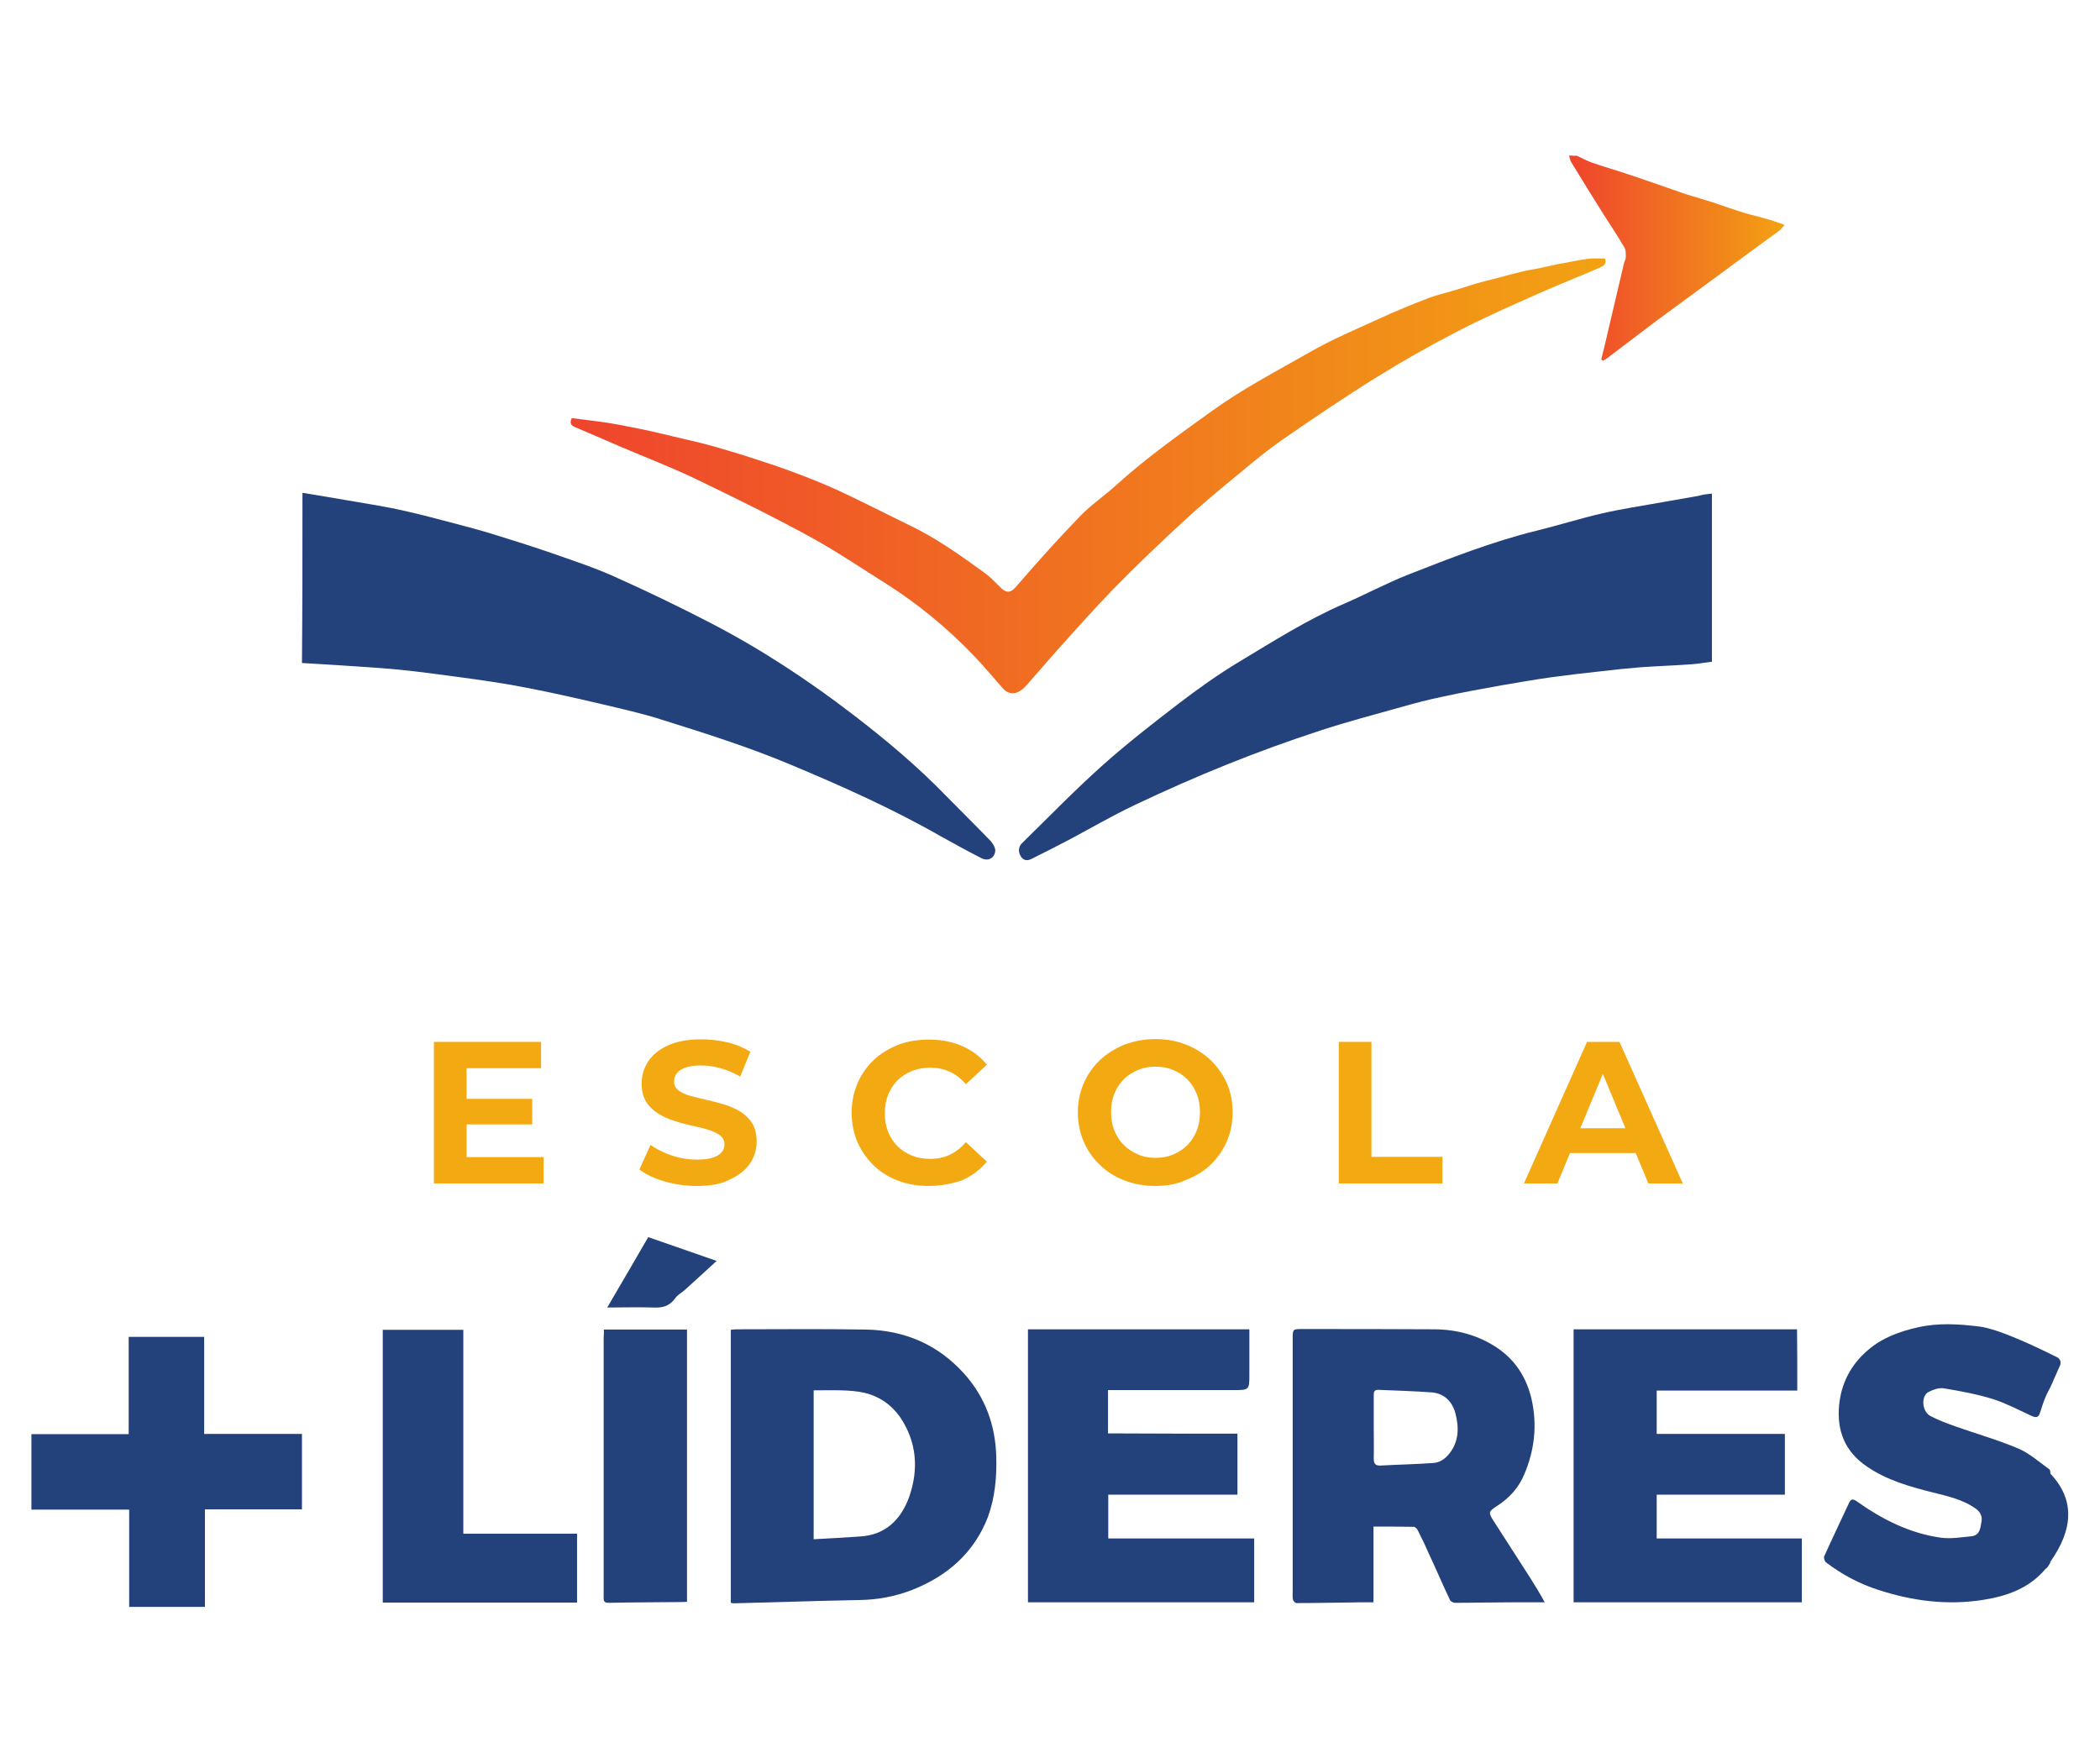 <svg width="411" height="345" viewBox="0 0 411 345" fill="none" xmlns="http://www.w3.org/2000/svg">
<path d="M308.622 30.485C309.663 30.981 310.655 31.526 311.696 31.873C313.381 32.468 315.117 32.963 316.802 33.509C318.984 34.203 321.115 34.946 323.297 35.69C325.478 36.433 327.66 37.226 329.841 37.97C331.576 38.515 333.312 39.011 335.047 39.556C337.129 40.25 339.211 40.993 341.294 41.638C342.781 42.084 344.367 42.431 345.855 42.877C346.945 43.175 347.987 43.571 349.276 44.017C348.879 44.463 348.631 44.86 348.284 45.108C344.417 47.933 340.55 50.759 336.732 53.584C332.518 56.707 328.255 59.78 324.041 62.903C320.868 65.282 317.744 67.711 314.571 70.091C314.323 70.289 314.026 70.438 313.728 70.586C313.629 70.537 313.53 70.438 313.381 70.388C313.58 69.496 313.828 68.603 314.026 67.761C315.315 62.358 316.554 56.905 317.843 51.502C317.942 51.106 318.19 50.759 318.19 50.362C318.19 49.718 318.24 48.974 317.942 48.478C316.604 46.198 315.166 44.017 313.728 41.787C311.646 38.465 309.564 35.095 307.531 31.774C307.283 31.377 307.234 30.881 307.085 30.435C307.68 30.485 308.176 30.485 308.622 30.485Z" fill="url(#paint0_linear_1_1711)"/>
<path d="M59.196 96.461C62.27 96.957 65.195 97.453 68.07 97.948C71.243 98.493 74.416 98.989 77.54 99.634C80.564 100.278 83.538 101.022 86.513 101.815C89.587 102.608 92.611 103.401 95.635 104.293C99.701 105.532 103.766 106.821 107.832 108.209C112.046 109.696 116.309 111.084 120.375 112.918C126.77 115.793 133.067 118.817 139.264 122.039C149.08 127.144 158.252 133.192 167.028 139.933C173.423 144.84 179.62 150.045 185.223 155.845C188.049 158.72 190.924 161.545 193.7 164.42C194.246 164.965 194.791 165.808 194.791 166.502C194.692 167.94 193.403 168.634 192.114 167.989C189.486 166.651 186.859 165.213 184.281 163.776C174.663 158.274 164.549 153.763 154.336 149.5C146.254 146.129 137.925 143.502 129.547 140.875C125.68 139.636 121.664 138.744 117.698 137.802C112.789 136.662 107.832 135.522 102.874 134.58C98.61 133.737 94.297 133.142 89.984 132.547C85.968 132.002 81.952 131.457 77.936 131.06C73.871 130.664 69.805 130.465 65.691 130.168C63.509 130.019 61.328 129.92 59.097 129.772C59.196 118.619 59.196 107.614 59.196 96.461Z" fill="#23417A"/>
<path d="M335.047 96.61C335.047 107.713 335.047 118.618 335.047 129.524C333.708 129.672 332.419 129.92 331.081 130.019C327.709 130.267 324.338 130.366 320.967 130.614C318.537 130.812 316.058 131.06 313.629 131.358C310.307 131.705 307.035 132.101 303.714 132.547C300.441 132.993 297.169 133.588 293.897 134.134C290.03 134.828 286.163 135.522 282.346 136.364C279.668 136.909 277.041 137.603 274.413 138.347C269.059 139.834 263.655 141.272 258.35 143.006C252.301 144.989 246.253 147.17 240.353 149.55C234.156 152.028 228.008 154.754 221.96 157.629C217.696 159.662 213.581 162.041 209.417 164.272C206.987 165.56 204.508 166.8 202.03 168.039C201.286 168.435 200.542 168.584 199.898 167.791C199.253 166.899 199.253 165.808 199.997 165.065C205.153 160.009 210.21 154.804 215.564 149.996C220.373 145.683 225.529 141.668 230.636 137.752C234.453 134.828 238.42 132.002 242.535 129.524C249.228 125.509 255.821 121.295 263.06 118.172C267.274 116.338 271.339 114.157 275.603 112.472C283.833 109.25 292.013 106.028 300.64 103.897C304.903 102.856 309.118 101.517 313.381 100.526C317.447 99.584 321.562 98.989 325.627 98.246C327.908 97.849 330.139 97.453 332.419 97.056C333.212 96.808 334.055 96.709 335.047 96.61Z" fill="#23417A"/>
<path d="M111.897 81.838C114.178 82.136 116.458 82.384 118.739 82.731C120.772 83.028 122.854 83.474 124.886 83.871C126.473 84.168 128.059 84.565 129.596 84.912C131.48 85.358 133.364 85.804 135.248 86.25C136.587 86.547 137.925 86.894 139.214 87.241C141.297 87.836 143.329 88.431 145.412 89.075C148.436 90.067 151.46 91.009 154.435 92.099C157.509 93.239 160.583 94.429 163.557 95.767C168.416 97.998 173.175 100.476 177.984 102.806C183.19 105.284 187.9 108.655 192.56 112.026C193.75 112.869 194.742 113.909 195.783 114.95C196.774 115.942 197.617 116.239 198.757 114.95C202.823 110.241 206.987 105.582 211.301 101.121C213.482 98.841 216.159 97.056 218.489 94.924C224.34 89.621 230.785 85.06 237.18 80.45C243.377 75.989 250.07 72.519 256.664 68.752C260.829 66.373 265.34 64.489 269.753 62.457C272.975 60.97 276.248 59.631 279.569 58.343C281.304 57.698 283.089 57.302 284.874 56.756C286.213 56.36 287.502 55.914 288.84 55.517C290.278 55.121 291.765 54.724 293.203 54.377C294.839 53.931 296.475 53.485 298.161 53.088C299.252 52.84 300.392 52.692 301.483 52.444C302.623 52.196 303.763 51.948 304.904 51.7C305.3 51.601 305.697 51.552 306.044 51.502C307.63 51.205 309.167 50.858 310.754 50.66C311.844 50.511 312.935 50.61 314.125 50.61C314.522 51.651 313.778 52.097 313.084 52.394C308.969 54.179 304.755 55.815 300.689 57.649C295.434 59.978 290.129 62.308 285.023 64.985C279.768 67.711 274.562 70.636 269.555 73.759C263.308 77.625 257.259 81.739 251.211 85.903C248.187 87.985 245.361 90.315 242.584 92.644C238.965 95.618 235.296 98.642 231.875 101.815C227.116 106.177 222.456 110.638 217.944 115.248C214.127 119.164 210.507 123.278 206.839 127.343C204.856 129.573 202.922 131.853 200.939 134.084C200.493 134.58 199.947 135.125 199.303 135.422C198.162 135.968 197.072 135.67 196.229 134.679C194.395 132.597 192.61 130.465 190.676 128.433C185.52 123.03 179.819 118.321 173.522 114.306C168.614 111.233 163.805 107.961 158.748 105.185C151.311 101.121 143.676 97.353 136.041 93.685C131.183 91.356 126.076 89.422 121.119 87.291C118.243 86.052 115.417 84.812 112.591 83.623C111.649 83.226 111.5 82.83 111.897 81.838Z" fill="url(#paint1_linear_1_1711)"/>
<path d="M6.148 280.709C12.444 280.709 18.741 280.709 25.186 280.709C25.186 274.315 25.186 268.019 25.186 261.675C30.193 261.675 35.052 261.675 39.96 261.675C39.96 267.97 39.96 274.215 39.96 280.659C46.355 280.659 52.701 280.659 59.097 280.659C59.097 285.666 59.097 290.474 59.097 295.431C52.8 295.431 46.504 295.431 40.108 295.431C40.108 301.825 40.108 308.121 40.108 314.515C35.151 314.515 30.292 314.515 25.285 314.515C25.285 308.22 25.285 301.974 25.285 295.481C18.84 295.481 12.494 295.481 6.148 295.481C6.148 290.573 6.148 285.616 6.148 280.709Z" fill="#23417A"/>
<path d="M194.99 285.071C194.791 278.875 192.808 273.422 188.644 268.813C183.537 263.162 177.042 260.386 169.507 260.237C161.029 260.088 152.601 260.188 144.123 260.188C143.776 260.188 143.429 260.237 143.032 260.287V313.722C143.28 313.772 143.429 313.821 143.577 313.821C151.807 313.623 159.988 313.325 168.218 313.177C171.787 313.127 175.208 312.483 178.53 311.194C185.421 308.468 190.627 303.957 193.353 296.918C194.742 293.101 195.089 289.136 194.99 285.071ZM177.935 293.002C176.398 297.265 173.423 300.438 168.366 300.735C165.392 300.933 162.367 301.131 159.244 301.28V272.134C161.078 272.134 162.863 272.084 164.648 272.134C166.185 272.183 167.771 272.282 169.259 272.629C172.085 273.323 174.415 274.91 176.1 277.289C179.472 282.196 179.819 287.649 177.935 293.002Z" fill="#23417A"/>
<path d="M299.5 308.864C297.12 305.147 294.74 301.478 292.36 297.761C291.27 296.075 291.27 295.877 292.955 294.787C295.385 293.25 297.269 291.168 298.359 288.491C300.342 283.782 300.888 278.875 299.747 273.869C298.805 269.754 296.674 266.334 293.154 263.905C289.435 261.377 285.271 260.237 280.809 260.188C272.182 260.138 263.556 260.138 254.979 260.138C252.996 260.138 252.996 260.088 252.996 262.121C252.996 278.578 252.996 294.985 252.996 311.442C252.996 311.987 252.946 312.582 253.045 313.078C253.095 313.375 253.491 313.772 253.739 313.772C257.953 313.772 262.167 313.672 266.332 313.623C267.125 313.623 267.869 313.623 268.811 313.623V298.802C271.538 298.802 274.116 298.802 276.694 298.851C276.991 298.851 277.338 299.248 277.487 299.545C278.28 301.082 279.024 302.668 279.718 304.254C281.106 307.228 282.395 310.252 283.783 313.177C283.932 313.474 284.428 313.722 284.775 313.722C288.444 313.722 292.162 313.623 295.831 313.623C297.913 313.623 299.946 313.623 302.325 313.623C301.383 311.888 300.441 310.351 299.5 308.864ZM283.684 284.476C282.841 285.567 281.751 286.31 280.412 286.36C277.041 286.608 273.62 286.657 270.199 286.856C269.108 286.905 268.86 286.409 268.86 285.468C268.91 283.386 268.86 281.353 268.86 279.272C268.86 277.19 268.86 275.157 268.86 273.075C268.86 272.431 268.96 272.034 269.753 272.034C273.223 272.183 276.694 272.282 280.164 272.53C282.693 272.728 284.279 274.364 284.874 276.744C285.568 279.47 285.519 282.147 283.684 284.476Z" fill="#23417A"/>
<path d="M351.755 272.183C342.533 272.183 333.411 272.183 324.239 272.183C324.239 275.058 324.239 277.784 324.239 280.659C332.667 280.659 340.947 280.659 349.325 280.659C349.325 284.675 349.325 288.541 349.325 292.556C340.947 292.556 332.667 292.556 324.239 292.556C324.239 295.481 324.239 298.256 324.239 301.131C333.807 301.131 343.178 301.131 352.647 301.131C352.647 305.295 352.647 309.409 352.647 313.623C337.774 313.623 322.95 313.623 307.977 313.623C307.977 295.877 307.977 278.082 307.977 260.188C322.504 260.188 337.08 260.188 351.705 260.188C351.755 264.203 351.755 268.069 351.755 272.183Z" fill="#23417A"/>
<path d="M242.188 280.61C242.188 284.675 242.188 288.591 242.188 292.556C233.759 292.556 225.381 292.556 216.903 292.556C216.903 295.431 216.903 298.256 216.903 301.131C226.422 301.131 235.891 301.131 245.46 301.131C245.46 305.295 245.46 309.409 245.46 313.623C230.735 313.623 216.011 313.623 201.187 313.623C201.187 295.877 201.187 278.082 201.187 260.188C215.663 260.188 230.091 260.188 244.518 260.188C244.518 263.162 244.518 266.037 244.518 268.961C244.518 272.084 244.518 272.084 241.345 272.084C233.561 272.084 225.777 272.084 217.994 272.084C217.647 272.084 217.3 272.084 216.853 272.084C216.853 274.909 216.853 277.685 216.853 280.56C225.331 280.61 233.71 280.61 242.188 280.61Z" fill="#23417A"/>
<path d="M403.167 267.276L401.283 271.539C401.283 271.539 400.638 272.728 400.39 273.323C399.944 274.364 399.597 275.455 399.25 276.545C398.953 277.537 398.407 277.487 397.614 277.14C395.135 276 392.706 274.711 390.128 273.869C386.955 272.877 383.683 272.282 380.411 271.737C379.469 271.588 378.378 271.985 377.485 272.431C375.949 273.175 376.097 276.198 377.783 277.14C379.369 277.983 381.105 278.627 382.79 279.222C386.856 280.659 391.07 281.849 395.036 283.534C397.217 284.476 399.101 286.162 401.085 287.599C401.283 287.748 401.283 288.144 401.283 288.442C406.191 293.597 405.695 299.446 401.283 305.692C401.283 306.039 400.886 306.435 400.688 306.782C400.589 306.931 400.44 306.981 400.341 307.08C397.168 310.847 392.904 312.384 388.244 313.127C381.204 314.267 374.313 313.375 367.62 311.194C363.901 310.004 360.48 308.17 357.357 305.791C357.109 305.593 356.911 304.948 357.01 304.651C358.596 301.131 360.282 297.612 361.918 294.093C362.265 293.399 362.612 293.349 363.306 293.795C368.314 297.364 373.767 300.14 379.915 300.983C381.848 301.231 383.931 300.884 385.914 300.685C387.5 300.487 387.599 299.05 387.798 297.86C387.996 296.918 387.649 296.026 386.806 295.381C384.228 293.498 381.204 292.853 378.229 292.11C373.718 290.97 369.305 289.731 365.389 287.054C361.075 284.129 359.489 280.065 359.935 275.108C360.332 270.746 362.265 267.078 365.587 264.252C368.413 261.823 371.834 260.584 375.403 259.791C379.369 258.899 383.336 259.147 387.351 259.642C391.318 260.088 399.597 264.153 402.572 265.64C403.216 265.937 403.464 266.681 403.167 267.276Z" fill="#23417A"/>
<path d="M112.938 300.19C112.938 304.7 112.938 309.112 112.938 313.672C100.246 313.672 87.604 313.672 74.912 313.672C74.912 295.976 74.912 278.181 74.912 260.287C80.167 260.287 85.373 260.287 90.678 260.287C90.678 273.571 90.678 286.806 90.678 300.19C98.065 300.19 105.452 300.19 112.938 300.19Z" fill="#23417A"/>
<path d="M118.193 260.237C123.746 260.237 129.101 260.237 134.455 260.237C134.455 278.032 134.455 295.728 134.455 313.524C133.959 313.573 133.563 313.573 133.116 313.573C128.456 313.623 123.845 313.623 119.185 313.722C117.995 313.772 118.144 313.078 118.144 312.384C118.144 302.123 118.144 291.912 118.144 281.651C118.144 275.009 118.144 268.416 118.144 261.774C118.193 261.328 118.193 260.832 118.193 260.237Z" fill="#23417A"/>
<path d="M118.838 255.924C121.664 251.116 124.292 246.605 126.87 242.144C131.332 243.681 135.695 245.218 140.256 246.804C138.025 248.836 136.042 250.67 134.059 252.455C133.414 253.049 132.571 253.446 132.125 254.14C131.034 255.677 129.597 256.024 127.812 255.924C124.986 255.825 122.11 255.924 118.838 255.924Z" fill="#23417A"/>
<path d="M91.322 226.481H106.394V231.636H84.927V203.927H105.898V209.082H91.322V226.481ZM90.826 215.08H104.163V220.086H90.826V215.08Z" fill="#F3A912"/>
<path d="M136.438 232.131C134.207 232.131 132.075 231.834 130.042 231.239C128.01 230.644 126.374 229.851 125.134 228.909L127.316 224.101C128.506 224.944 129.894 225.638 131.53 226.183C133.166 226.728 134.802 226.976 136.438 226.976C137.727 226.976 138.719 226.828 139.512 226.58C140.305 226.332 140.85 225.985 141.247 225.539C141.594 225.093 141.792 224.597 141.792 224.002C141.792 223.259 141.495 222.664 140.9 222.218C140.305 221.772 139.561 221.425 138.619 221.127C137.677 220.83 136.636 220.582 135.446 220.334C134.306 220.086 133.166 219.789 131.976 219.392C130.836 219.045 129.795 218.55 128.803 217.955C127.861 217.36 127.068 216.616 126.473 215.675C125.878 214.733 125.58 213.494 125.58 212.056C125.58 210.47 126.027 209.032 126.87 207.744C127.712 206.455 129.001 205.414 130.737 204.621C132.472 203.828 134.653 203.431 137.231 203.431C138.966 203.431 140.702 203.629 142.387 204.026C144.073 204.422 145.56 205.067 146.849 205.86L144.866 210.718C143.577 209.974 142.288 209.429 140.999 209.082C139.71 208.735 138.421 208.537 137.182 208.537C135.942 208.537 134.901 208.685 134.108 208.983C133.315 209.28 132.769 209.627 132.422 210.123C132.075 210.569 131.926 211.114 131.926 211.709C131.926 212.403 132.224 212.998 132.819 213.444C133.414 213.89 134.157 214.237 135.099 214.485C136.041 214.733 137.083 215.03 138.272 215.278C139.413 215.526 140.553 215.823 141.693 216.17C142.834 216.517 143.875 216.963 144.866 217.558C145.808 218.153 146.601 218.897 147.196 219.838C147.791 220.78 148.089 221.97 148.089 223.457C148.089 224.994 147.643 226.431 146.8 227.72C145.907 229.009 144.618 230.05 142.883 230.843C141.297 231.735 139.066 232.131 136.438 232.131Z" fill="#F3A912"/>
<path d="M181.703 232.131C179.571 232.131 177.588 231.784 175.753 231.091C173.919 230.397 172.332 229.405 170.994 228.116C169.655 226.828 168.614 225.291 167.821 223.556C167.077 221.821 166.681 219.888 166.681 217.806C166.681 215.724 167.077 213.791 167.821 212.056C168.564 210.321 169.606 208.784 170.994 207.496C172.332 206.207 173.968 205.216 175.753 204.522C177.538 203.828 179.571 203.481 181.752 203.481C184.132 203.481 186.313 203.877 188.247 204.72C190.18 205.562 191.816 206.752 193.155 208.388L189.04 212.205C188.098 211.114 187.057 210.321 185.867 209.776C184.727 209.231 183.438 208.983 182.05 208.983C180.761 208.983 179.571 209.181 178.48 209.627C177.389 210.073 176.447 210.668 175.654 211.461C174.861 212.254 174.266 213.196 173.82 214.287C173.374 215.377 173.175 216.567 173.175 217.905C173.175 219.244 173.374 220.433 173.82 221.524C174.266 222.614 174.861 223.556 175.654 224.349C176.447 225.142 177.389 225.737 178.48 226.183C179.571 226.629 180.761 226.828 182.05 226.828C183.438 226.828 184.677 226.58 185.867 226.034C187.007 225.489 188.098 224.647 189.04 223.556L193.155 227.373C191.816 228.959 190.18 230.198 188.247 231.041C186.313 231.685 184.132 232.131 181.703 232.131Z" fill="#F3A912"/>
<path d="M226.174 232.131C223.992 232.131 221.96 231.784 220.076 231.041C218.192 230.347 216.605 229.306 215.267 228.017C213.928 226.728 212.837 225.192 212.094 223.457C211.35 221.722 210.953 219.838 210.953 217.756C210.953 215.675 211.35 213.791 212.094 212.056C212.837 210.321 213.928 208.784 215.267 207.496C216.655 206.207 218.241 205.216 220.076 204.472C221.91 203.778 223.943 203.381 226.075 203.381C228.256 203.381 230.289 203.728 232.123 204.472C233.958 205.166 235.544 206.207 236.932 207.496C238.271 208.784 239.362 210.321 240.105 212.006C240.849 213.741 241.246 215.625 241.246 217.707C241.246 219.789 240.849 221.672 240.105 223.407C239.362 225.142 238.271 226.679 236.932 227.968C235.594 229.256 233.958 230.248 232.123 230.942C230.338 231.784 228.355 232.131 226.174 232.131ZM226.174 226.629C227.413 226.629 228.554 226.431 229.595 225.985C230.636 225.539 231.578 224.944 232.371 224.151C233.164 223.358 233.759 222.416 234.205 221.325C234.652 220.235 234.85 219.045 234.85 217.707C234.85 216.369 234.652 215.179 234.205 214.088C233.759 212.998 233.164 212.056 232.371 211.263C231.578 210.47 230.685 209.875 229.595 209.429C228.554 208.983 227.413 208.784 226.124 208.784C224.885 208.784 223.745 208.983 222.703 209.429C221.662 209.875 220.72 210.47 219.927 211.263C219.134 212.056 218.539 212.998 218.093 214.088C217.646 215.179 217.448 216.369 217.448 217.707C217.448 218.996 217.646 220.185 218.093 221.276C218.539 222.366 219.134 223.308 219.927 224.101C220.72 224.894 221.613 225.489 222.703 225.935C223.745 226.431 224.934 226.629 226.174 226.629Z" fill="#F3A912"/>
<path d="M262.019 231.636V203.927H268.414V226.431H282.296V231.636H262.019Z" fill="#F3A912"/>
<path d="M298.26 231.636L310.605 203.927H316.951L329.345 231.636H322.603L312.439 207.149H314.968L304.804 231.636H298.26ZM304.457 225.688L306.143 220.83H320.421L322.157 225.688H304.457Z" fill="#F3A912"/>
<defs>
<linearGradient id="paint0_linear_1_1711" x1="307.2" y1="50.511" x2="349.274" y2="50.511" gradientUnits="userSpaceOnUse">
<stop stop-color="#EF442D"/>
<stop offset="1" stop-color="#F2A213"/>
</linearGradient>
<linearGradient id="paint1_linear_1_1711" x1="111.691" y1="93.135" x2="314.236" y2="93.135" gradientUnits="userSpaceOnUse">
<stop stop-color="#EF442D"/>
<stop offset="1" stop-color="#F2A213"/>
</linearGradient>
</defs>
</svg>
